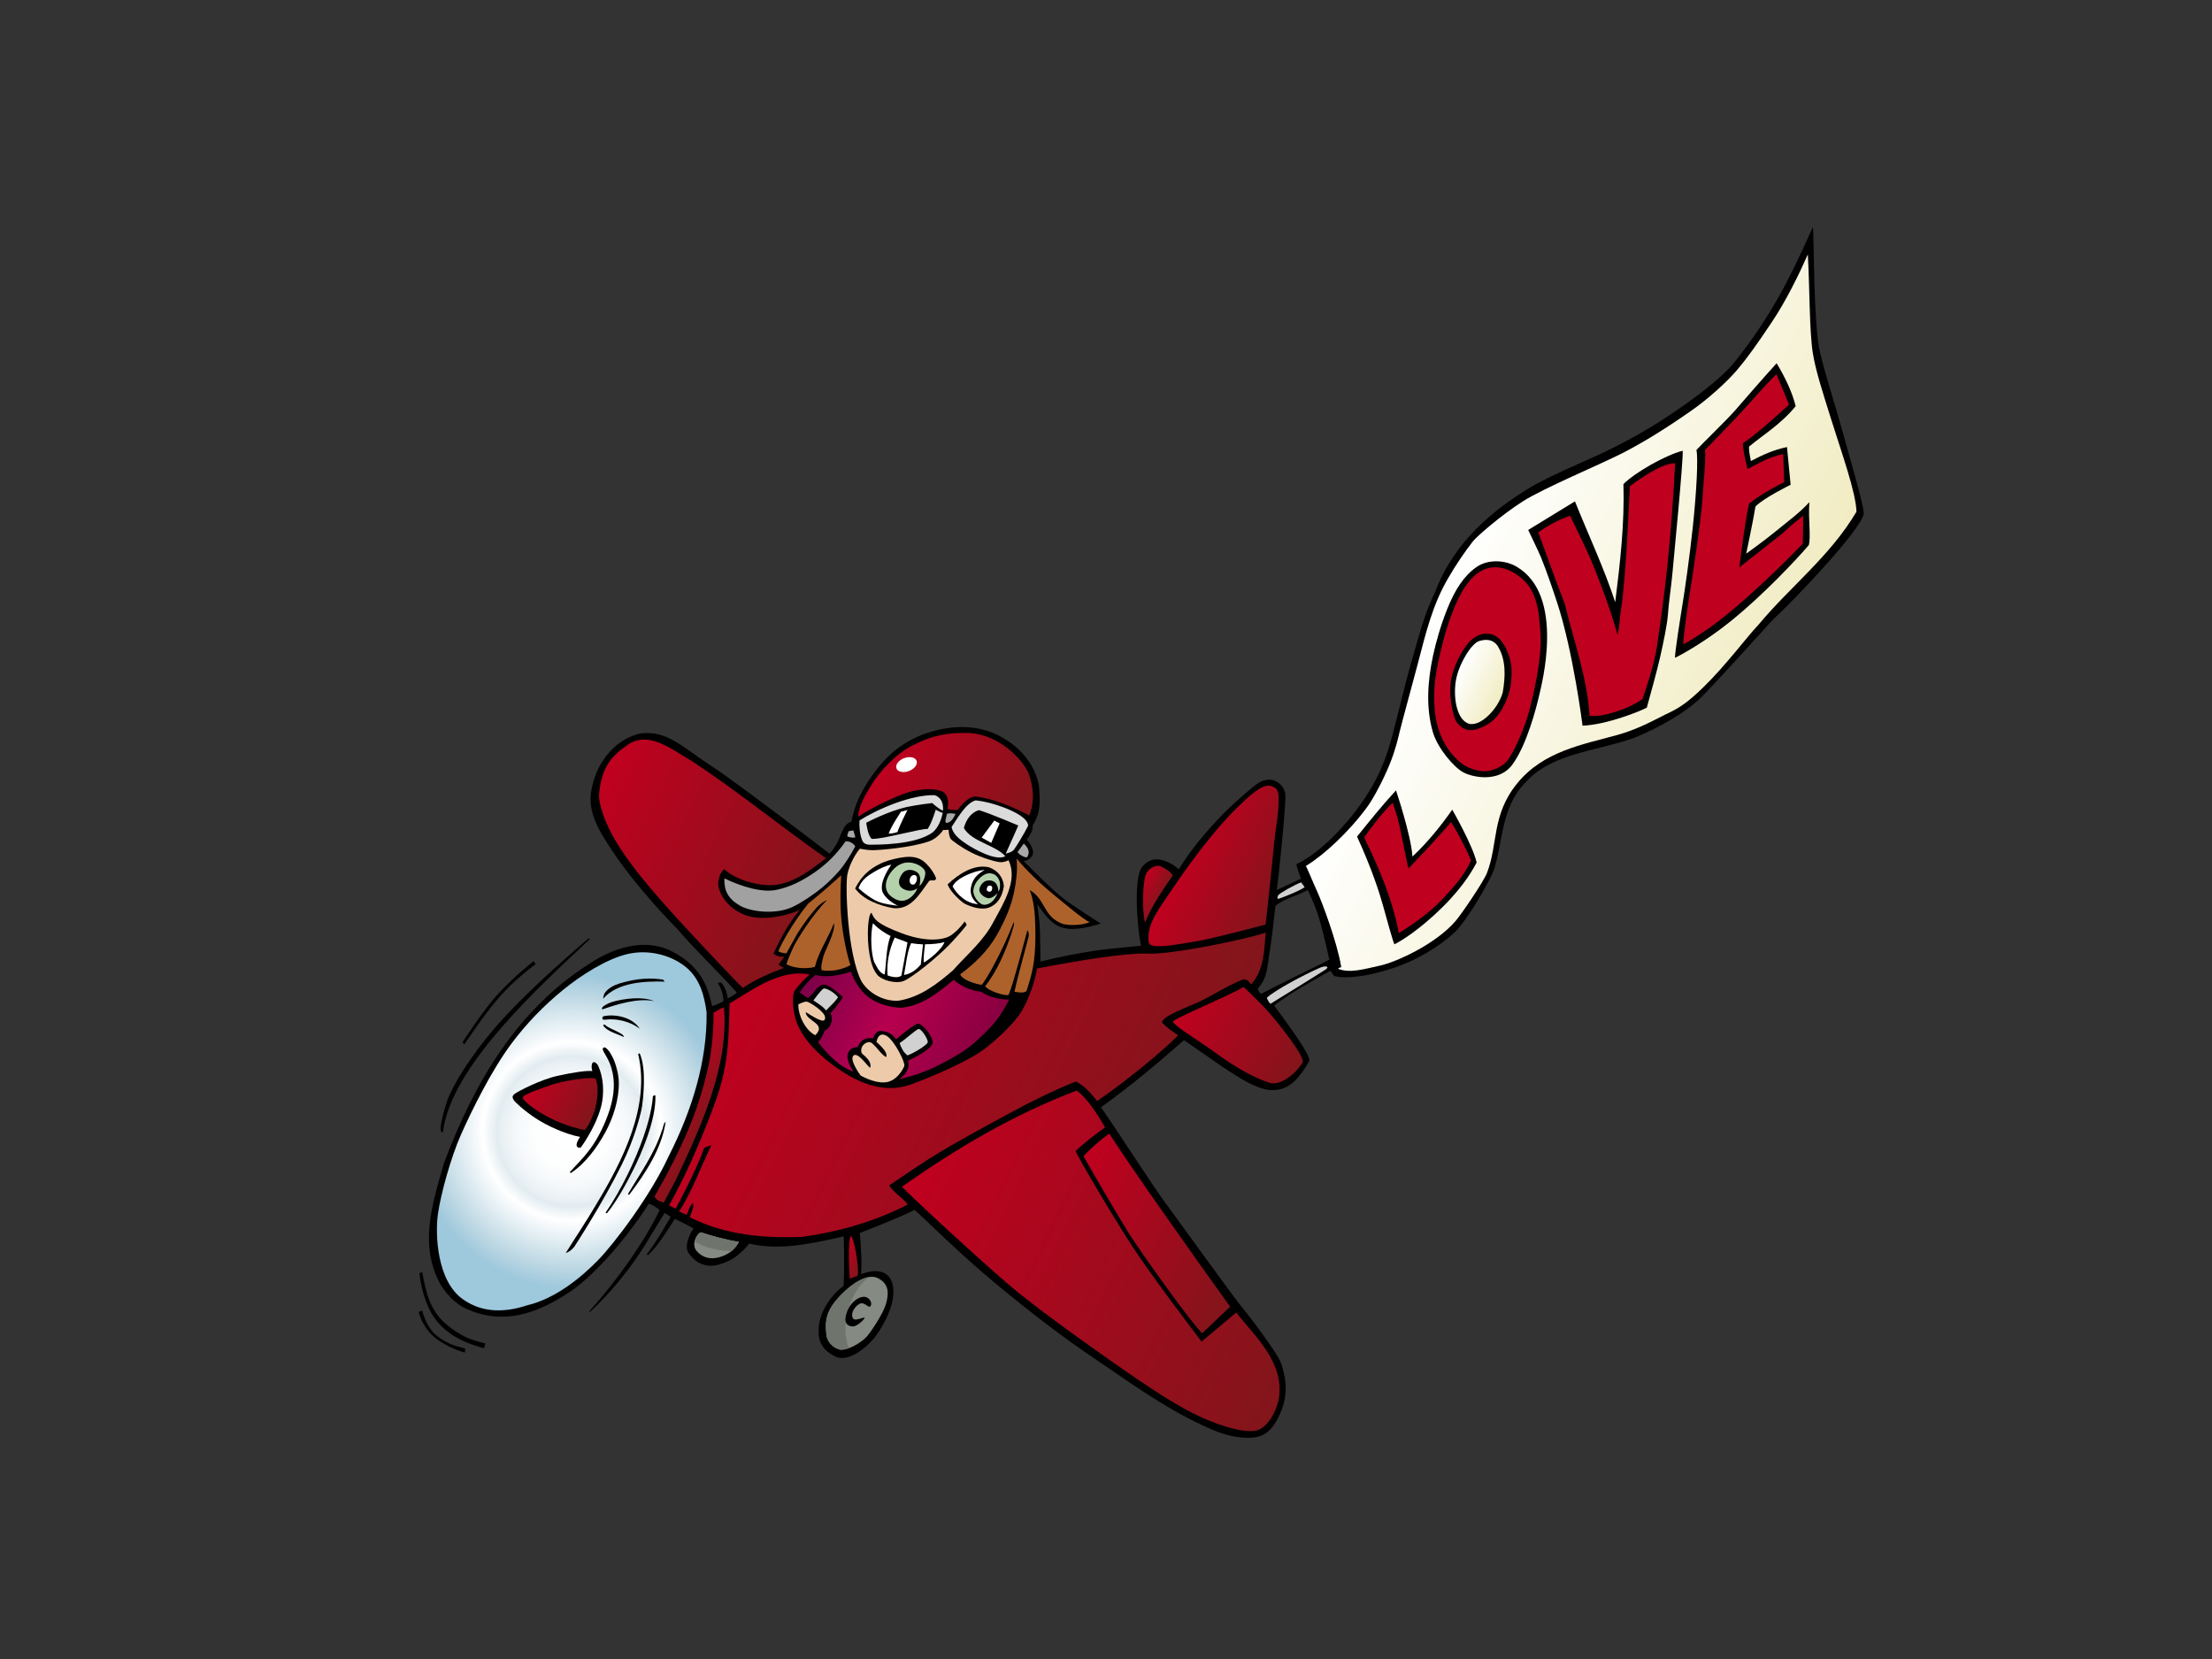 <?xml version="1.0" encoding="utf-8"?>
<!-- Generator: Adobe Illustrator 17.0.0, SVG Export Plug-In . SVG Version: 6.00 Build 0)  -->
<!DOCTYPE svg PUBLIC "-//W3C//DTD SVG 1.1//EN" "http://www.w3.org/Graphics/SVG/1.1/DTD/svg11.dtd">
<svg version="1.1" id="Layer_1" xmlns="http://www.w3.org/2000/svg" xmlns:xlink="http://www.w3.org/1999/xlink" x="0px" y="0px"
	 width="800px" height="600px" viewBox="0 0 800 600" enable-background="new 0 0 800 600" xml:space="preserve">
<rect x="0" y="0" width="800" height="600" fill="#333333" stroke="none"/>
<g>
	<path d="M658.12,126.881c2.048,8.96,4.773,16.67,8.293,29.316c3.237,11.639,7.292,25.359,7.677,29.521
		c-0.937,5.912-25.821,31.983-33.038,38.517c-8.197,8.951-17.557,19.515-25.258,27.423c-7.701,7.909-22.08,14.303-25.954,15.61
		c-13.398,4.518-29.009,5.331-38.335,15.924c-8.477,8.743-7.845,20.455-11.071,30.968c-1.181,3.847-9.763,18.624-14.138,22.823
		c-5.852,5.613-13.992,9.959-19.315,12.014c-5.321,2.055-11.194,3.475-14.055,3.887c-2.859,0.413-6.977,0.979-10.365,0.101
		c-0.706-0.536-0.876-1.777-1.654-1.768c-6.936,3.968-13.958,7.704-20.111,12.438c6.129,8.284,13.429,18.296,12.668,20.06
		c-0.759,1.762-3.651,5.917-5.632,7.609c-1.978,1.694-4.293,2.89-7.203,2.926c-5.897,0.226-13.142-4.987-18.15-8.188l-14.289-9.874
		c-10.417,9.178-19.526,16.708-29.987,24.258c7.247,10.555,17.987,27.335,22.676,33.761c4.691,6.426,25.355,34.981,27.73,37.854
		c2.377,2.871,13.677,17.45,14.864,21.378c1.19,3.929,2.53,9.261,0.35,15.603c-1.058,3.072-3.071,7.236-5.831,9.187
		c-2.933,2.075-6.648,1.839-8.859,1.666c-4.764-0.368-9.673-2.213-14.114-4.366c-14.367-6.58-28.2-16.814-39.195-24.21
		c-10.994-7.395-22.196-15.842-36.228-27.52c-12.914-10.745-24.131-22.077-28.794-26.189c-6.252,2.949-13.207,5.753-19.852,8.317
		c0.248,1.997,0.378,5.587,0.567,8.38c0.103,2.173-0.023,4.425-0.076,6.52c3.77-1.489,8.425-1.894,10.547,1.639
		c2.12,3.533,1.526,10.441-4.268,19.291c-3.881,5.925-11.136,11.03-15.508,8.912c-4.369-2.12-6.232-5.188-6.125-8.993
		c-0.307-6.13,3.913-12.896,8.992-16.61c0.427-7.145,0.06-17.9,0.06-17.9c-11.461,2.547-23.141,5.249-34.197,2.589
		c-0.892,1.168-2.505,3.103-5.221,4.994c-1.386,0.965-5.801,3.324-9.283,3.013c-3.347-0.299-5.407-1.919-7.264-4.384
		c-1.856-2.463,0.008-6.603,1.617-9.097c-2.11-1.217-4.423-2.35-6.714-3.467c-2.971,4.539-5.902,9.577-9.742,13.12l-0.469-0.228
		c3.236-3.989,8.691-13.629,8.691-13.629l-2.221-1.389c0,0-2.682,4.493-7.283,11.922c-4.602,7.429-12.06,16.919-19.663,23.846
		l-0.311-0.151c10.331-11.511,19.879-25.089,25.483-36.65c-0.92-0.879-2.551-1.978-3.91-2.282
		c-7.773,12.054-19.213,25.489-28.263,31.638c-15.335,10.417-27.139,11.185-37.849,6.297c-3.852-1.759-6.851-5.06-8.994-8.363
		c-8.251-14.419-3.159-29.697,1.01-44.268c11.127-29.718,26.652-55.375,51.919-71.678c5.789-3.964,18.49-10.904,30.416-4.983
		c11.926,5.922,13.578,15.313,14.644,19.882c1.056-0.287,3.239-1.264,4.087-1.818c0-2.695-1.047-4.993-1.992-6.603l1.072-0.162
		c1.96,1.53,2.491,5.754,2.491,5.754s2.445-1.153,3.286-2.094c-7.008-7.835-14.703-15.039-21.478-22.953
		c-8.411-8.515-17.677-19.479-23.087-27.589c-5.41-8.11-10.125-15.328-7.675-24.363c1.988-8.877,8.643-17.031,17.626-18.85
		c9.615-1.128,15.58,5.466,25.066,11.571c9.485,6.107,43.05,31.925,43.05,31.925s0.656-0.387,2.447-3.275
		c1.792-2.886,2.279-7.453,5.488-8.299c0.875-4.593,2.444-8.504,4.934-12.729c1.298-2.204,4.851-7.656,9.306-11.711
		c4.083-3.717,9.028-6.105,11.494-7.029c8.882-3.329,18.689-3.979,27.185,0.141c4.715,2.4,8.721,5.695,11.436,9.811
		c1.828,2.775,3.388,6.646,3.554,9.414c0.289,4.811,0.658,8.843-2.391,13.539c0.408,1.547-1.117,3.578-2.039,5.151
		c1.376,1.529,2.944,4.248,1.846,5.879c-1.1,1.629-3.044,1.819-3.044,1.819c4.266,4.165,9.542,9.674,14.316,13.462
		c3.138,2.488,13.565,9.117,13.565,9.117s-5.309,1.901-10.215,1.949c-2.943,0.028-5.533-0.858-7.33-2.524
		c-2.034-1.374-5.426-6.527-5.426-6.527s0.89,5.751,1.004,9.874c0.113,4.122,0.172,10.989,0.172,10.989
		c6.664-1.693,13.332-2.979,19.988-3.98c4.554-0.688,13.753-1.441,16.354-1.741c-1.715-9.234-2.421-24.938,0.371-28.409
		c2.792-3.474,5.91-3.184,8.493-2.216c2.585,0.97,3.398,1.902,4.861,2.923c4.499-7.361,10.629-14.533,16.508-20.48
		c3.866-3.913,10.77-9.858,12.447-10.807c1.68-0.948,3.831-1.525,5.737-0.692c1.904,0.835,3.286,2.313,3.78,4.534
		c0.495,2.223-2.342,30.185-3.063,34.978l8.722-4.067c-0.389-1.416-1.395-3.858-1.695-5.258c8.075-3.518,20.74-15.804,28.322-29.672
		c2.821-5.159,4.758-10.748,6.08-15.509c1.584-5.694,5.196-20.859,6.999-27.124c1.194-4.145,2.29-7.931,2.807-9.752
		c1.571-5.532,3.418-11.01,5.987-16.311c6.768-17.94,20.673-29.912,36.249-38.953c7.192-3.843,14.68-7.028,22.011-10.352
		c7.521-3.412,14.501-7.146,21.587-11.534c7.085-4.39,22.217-14.652,28.3-22.165c6.082-7.512,12.545-16.99,17.765-26.749
		c6.525-12.196,10.575-22.427,10.751-22.126C656.058,84.235,655.842,116.919,658.12,126.881z M476.991,331.857
		c-1.7-5.486-4.052-9.969-4.052-9.969c-3.701,2.064-8.426,3.055-11.652,5.732c-0.684,5.916-1.417,12.748-2.196,17.264
		c-0.778,4.518-0.666,8.939-4.117,12.474c-0.066,0.934,0.563,1.626,1.112,2.084c8.024-4.214,16.515-8.202,24.693-12.337
		C480.779,347.105,478.69,337.345,476.991,331.857z"/>
	
		<linearGradient id="SVGID_1_" gradientUnits="userSpaceOnUse" x1="402.189" y1="198.432" x2="525.508" y2="198.432" gradientTransform="matrix(0.9 0.436 -0.436 0.9 251.428 -153.203)">
		<stop  offset="0" style="stop-color:#FFFFFF"/>
		<stop  offset="1" style="stop-color:#F1ECC2"/>
	</linearGradient>
	<path fill="url(#SVGID_1_)" d="M655.642,127.739c0.994,6.213,3.433,13.74,6.584,23.789c4.085,13.023,8.935,26.435,9.197,33.53
		c-9.582,16.189-23.893,27.002-35.447,40.886c-4.123,4.318-11.878,14.775-19.877,22.551c-5.37,5.221-8.416,7.469-13.809,9.928
		c-2.024,0.925-9.33,5.17-17.13,7.324c-12.967,3.583-26.934,5.949-36.371,17.479c-9.439,11.53-6.896,21.953-11.029,32.545
		c-1.179,3.016-9.076,14.718-11.359,17.363c-7.216,8.362-21.399,14.8-27.25,16.081c-5.853,1.283-10.935,2.844-15.146,1.188
		c0.071-0.544,0.771-0.397,1.08-0.635c-1.512-9.221-7.179-24.055-8.721-27.378c-1.545-3.32-3.713-8.795-4.104-9.179
		c6.563-3.96,15.739-12.463,22.362-21.575c2.107-2.899,5.669-9.573,7.956-15.202c2.177-5.36,3.12-9.701,3.591-11.669
		c0.73-3.06,5.239-19.539,6.607-24.757c2.773-10.567,5.227-21.171,11.033-31.013c2.679-4.683,6.279-9.923,8.941-13.272
		c1.366-1.719,10.087-9.351,17.983-14.391c7.479-4.774,28.053-13.369,36.01-17.433c11.254-5.748,21.771-13.188,24.561-15.108
		c6.472-4.451,13.421-10.809,17.055-15.122c3.638-4.313,6.891-8.875,12.436-17.158c5.135-7.664,9.702-16.991,13.028-24.485
		C654.512,103.742,654.341,119.591,655.642,127.739z"/>
	<path d="M649.433,146.876c-5.272,6.518-11.83,10.433-16.885,14.658c-0.07,1.765,0.434,3.73,0.684,5.205
		c4.607-2.404,8.336-4.064,13.059-5.052l1.318,13.642c0,0-9.589,4.658-12.718,7.84c-0.72,4.666-3.35,17.073-3.35,17.073
		s6.389-4.557,10.851-8.229c4.463-3.672,8.308-6.39,11.986-10.395c-0.439,6.352,0.615,12.26-0.198,15.53
		c-4.992,5.829-16.607,18.043-27.696,27.083c-9.659,7.873-19.14,13.005-20.707,13.667c-0.055-1.826,1.979-14.783,2.793-19.747
		c0.656-4.001,2.515-16.598,3.695-27.913c1.34-12.824,1.936-24.411,1.279-27.497c2.451-2.669,11.136-11.038,13.844-14.161
		c4.579-5.284,10.78-12.411,15.159-17.2C645.324,136.008,648.046,141.38,649.433,146.876z"/>
	<path fill="#C0001F" d="M630.357,160.328c-0.041,2.873,1.676,9.317,1.676,9.317s3.851-2.111,6.962-3.527
		c3.111-1.415,5.924-1.872,5.924-1.872l0.359,10.146c0,0-7.917,3.811-12.719,7.765c-1.493,6.691-2.891,18.386-3.514,23.066
		c4.17-3.384,14.586-11.33,16.992-13.564c2.406-2.235,3.994-3.466,6.148-5.122l-0.189,10.087c0,0-16.347,17.201-30.932,28.371
		c-3.857,2.953-9.045,6.323-12.254,8.038c-0.181-2.019,1.724-14.896,2.434-19.228c0.805-4.91,3.905-25.135,4.441-33.142
		c0.483-7.247,1.3-14.269,0.958-17.916c4.604-4.715,8.941-9.281,12.61-13.137c3.667-3.855,8.924-10.186,13.22-14.276l4.56,11.003
		C647.034,146.338,635.751,156.769,630.357,160.328z"/>
	<path d="M604.927,206.589c-0.471,5.416-1.372,10.824-1.754,16.188c-0.236,2.997-1.541,9.582-2.762,14.859
		c-1.22,5.279-3.126,12.184-4.828,18.308c-2.084,1.112-14.146,6.124-23.229,6.516c0,0-3.382-26.911-9.229-44.628
		c-1.768-5.359-3.615-10.758-5.7-15.999c-0.863-2.167-4.735-10.161-4.735-10.161l16.906-10.347
		c4.724,11.743,10.696,24.573,14.57,36.48c1.851-14.85,3.379-28.457,2.971-42.737c4.249-4.219,15.074-10.404,21.438-12.057
		C608.859,166.033,605.111,204.472,604.927,206.589z"/>
	<path fill="#C0001F" d="M599.771,230.193c-0.763,7.541-3.225,15.248-5.701,22.508c-3.715,3.131-14.59,7.011-19.183,6.136
		c-0.866-13.732-5.605-26.64-8.958-40.419c-3.044-7.649-9.576-25.911-9.576-25.911c5.56-3.997,11.609-6.085,11.515-5.945
		c-0.048,0.07,3.067,6.108,6.419,13.467c3.097,6.805,8.474,21.121,10.726,29.568c0.736-3.115,0.773-6.376,1.281-9.409
		c1.875-11.825,3.139-44.271,3.139-44.271s10.657-8.462,16.402-8.377C604.771,188.438,602.932,209.347,599.771,230.193z"/>
	<path d="M556.606,251.728c-0.935,4.032-4.367,17.682-9.685,24.863c-4.771,6.443-14.038,4.603-17.539,2.827
		c-3.503-1.776-9.489-8.827-11.188-14.705c-2.537-8.767-1.903-18.418,0.098-27.646c1.036-4.775,2.817-11.124,5.17-16.947
		c2.782-6.891,5.991-11.852,10.457-14.983c4.463-3.133,10.646-2.504,14.61-0.17C566.175,215.353,557.539,247.697,556.606,251.728z"
		/>
	<path fill="#C0001F" d="M556.413,221.33c0.253,3.225,1.033,7.418,0.726,12.941c-0.36,6.416-1.938,14.387-3.599,21.018
		c-2.689,10.734-7.389,18.685-8.378,19.833c-2.125,2.472-6.195,4.176-9.314,3.761c-3.122-0.416-5.998-1.559-8.274-3.627
		c-8.236-7.409-9.559-18-8.637-28.43c0.432-4.882,2.871-15.636,5.145-22.071c2.271-6.438,5.782-15.179,11.809-18.393
		c6.025-3.212,12.893,0.464,16.758,5.231C554.697,214.13,555.832,218.154,556.413,221.33z"/>
	<path d="M546.562,240.861c0.288,2.738,0.086,6.987-1.037,10.494c-1.48,4.136-3.705,8.343-7.375,10.514
		c-5.709,3.378-8.495,2.541-10.976-0.204c-1.826-2.023-3.512-11.033-2.195-16.721c1.485-6.41,5.441-12.075,7.007-13.391
		c2.953-2.482,4.957-2.686,7.759-2.101C544.345,231.104,546.276,238.122,546.562,240.861z"/>
	
		<linearGradient id="SVGID_2_" gradientUnits="userSpaceOnUse" x1="420.879" y1="236.082" x2="439.138" y2="236.082" gradientTransform="matrix(0.9 0.436 -0.436 0.9 251.428 -153.203)">
		<stop  offset="0" style="stop-color:#FFFFFF"/>
		<stop  offset="1" style="stop-color:#F1ECC2"/>
	</linearGradient>
	<path fill="url(#SVGID_2_)" d="M543.495,250.371c-1.634,6.152-8.569,13.11-12.752,11.181c-4.184-1.931-5.189-10.019-4.152-15.71
		c1.035-5.693,5.509-13.172,8.466-14.036c2.958-0.862,5.025-0.26,6.443,1.588C544.824,238.476,544.436,244.847,543.495,250.371z"/>
	<path d="M534.047,311.952c-1.012,1.782-3.883,7.703-12.235,16.015c-8.355,8.309-15.57,12.688-17.503,13.536
		c-0.58-1.075-2.887-9.534-4.14-14.054c-1.251-4.521-4.111-13.452-9.375-24.879c4.852-6.033,9.015-11.225,14.08-16.711
		c0,0,5.399,15.93,5.964,23.919c5.301-4.955,10.037-10.759,14.388-16.945C525.226,292.833,532.732,305.912,534.047,311.952z"/>
	<path fill="#C0001F" d="M532.01,311.179c-2.136,5.041-6.135,9.525-10.234,13.886c-4.098,4.361-9.269,8.28-15.879,12.415
		c-2.165-11.853-7.201-23.747-12.535-34.629c1.832-2.619,6.412-8.852,10.325-12.549c0,0,1.717,4.993,2.428,8.265
		c0.794,3.665,3.244,15.577,3.244,15.577s10.788-11.233,15.455-16.882C527.19,301.115,530.247,306.853,532.01,311.179z"/>
	
		<linearGradient id="SVGID_3_" gradientUnits="userSpaceOnUse" x1="360.883" y1="338.117" x2="398.35" y2="338.117" gradientTransform="matrix(0.9 0.436 -0.436 0.9 251.428 -153.203)">
		<stop  offset="0" style="stop-color:#C0001F"/>
		<stop  offset="1" style="stop-color:#82151B"/>
	</linearGradient>
	<path fill="url(#SVGID_3_)" d="M462.369,287.295c0.228,2.61-0.025,6.364-0.617,10.321c-0.592,3.956-1.217,9.61-1.712,14.991
		c-0.539,5.851-2.313,21.78-2.313,21.78s-19.78,5.243-25.203,6.089c-3.886,0.61-9.178,1.579-12.047,1.704
		c-2.871,0.125-5.056,0.021-5.076-1.884c-0.701-6.516,4.362-12.366,8.595-18.759c4.232-6.394,14.295-20.568,23.552-29.56
		c3.806-3.696,8.707-8.324,11.654-7.81C460.548,284.406,462.179,285.099,462.369,287.295z"/>
	<path fill="#D1D1D1" d="M471.848,320.837c-1.583,1.297-8.498,3.948-9.3,4.177c-0.801,0.227-0.576-0.592-0.267-1.226
		c0.309-0.634,5.967-3.861,8.286-4.666L471.848,320.837z"/>
	
		<linearGradient id="SVGID_4_" gradientUnits="userSpaceOnUse" x1="247.625" y1="354.709" x2="304.174" y2="354.709" gradientTransform="matrix(0.9 0.436 -0.436 0.9 251.428 -153.203)">
		<stop  offset="0" style="stop-color:#C0001F"/>
		<stop  offset="1" style="stop-color:#82151B"/>
	</linearGradient>
	<path fill="url(#SVGID_4_)" d="M373.577,287.817c0.048,3.053-0.815,6.118-1.368,7.078c-5.858-3.033-13.25-6.26-19.546-6.804
		c-3.169,0.144-6.241,4.802-6.241,4.802s-2.086,0.284-3.736-0.387c0.456-2.307,0.366-4.781-1.669-6.152
		c-3.42-1.583-9.073-0.862-12.293,0.118c-5.086,1.547-14.645,6.227-18.303,8.915c0.103-4.194,2.81-8.342,5.05-11.996
		c2.046-3.335,8.028-10.604,14.59-13.792c6.247-3.336,12.392-4.805,20.459-4.484c8.066,0.318,16.75,6.126,21.035,13.607
		C372.421,280.402,373.519,284.16,373.577,287.817z"/>
	
		<linearGradient id="SVGID_5_" gradientUnits="userSpaceOnUse" x1="351.448" y1="356.738" x2="360.408" y2="356.738" gradientTransform="matrix(0.9 0.436 -0.436 0.9 251.428 -153.203)">
		<stop  offset="0" style="stop-color:#C0001F"/>
		<stop  offset="1" style="stop-color:#82151B"/>
	</linearGradient>
	<path fill="url(#SVGID_5_)" d="M424.193,316.585c-2.903,4.156-7.589,10.847-10.081,17.054c-1.226-5.033-0.772-15.618,0.527-17.872
		c1.298-2.254,3.841-2.916,5.009-2.54C421.368,314.06,423.211,315.08,424.193,316.585z"/>
	
		<linearGradient id="SVGID_6_" gradientUnits="userSpaceOnUse" x1="236.323" y1="443.132" x2="403.707" y2="443.132" gradientTransform="matrix(0.9 0.436 -0.436 0.9 251.428 -153.203)">
		<stop  offset="0" style="stop-color:#C0001F"/>
		<stop  offset="1" style="stop-color:#82151B"/>
	</linearGradient>
	<path fill="url(#SVGID_6_)" d="M457.756,337.293c-0.543,6.297-0.534,13.438-5.207,18.696c-0.842-0.81-1.296-1.804-2.85-1.785
		c-5.491,2.054-11.748,6.169-16.032,8.124c-4.282,1.956-14.048,5.48-13.322,7.567c1.651,1.766,3.686,3.139,5.722,4.511
		c-4.083,4.495-18.958,16.81-29.288,23.808c-2.131-2.771-5.076-6.022-7.773-7.049c-8.336,3.389-16.303,7.307-24.045,11.526
		c-9.676,5.274-19.076,10.261-28.351,16.042c-4.69,2.923-15.007,9.984-15.007,9.984c1.586,2.697,5.106,4.593,6.688,6.903
		c-11.882,6.203-25.267,9.938-38.289,11.727c-13.738,0.479-27.492-0.593-40.539-7.112c0.592-1.875,1.85-4.044,1.103-5.06
		c-0.875,0.21-2.192,4.199-2.192,4.199l-2.755-1.208c4.645-7.197,7.74-15.913,11.602-23.88c-0.081-0.231-2.551,0.886-2.551,0.886
		c-2.775,8.108-10.308,21.974-10.308,21.974l-2.39-1.188c6.305-11.413,10.851-22.005,15.592-34.331
		c4.739-12.328,5.548-19.792,6.048-29.578c0.119-3.03,0.163-6.728,0.228-9.123c6.786-3.829,17.906-12.762,28.958-10.49
		c-1.69,1.495-4.163,4.003-5.344,5.8c-1.179,1.798-0.758,7.986,0.823,11.88c2.636,6.482,8.44,12.18,15.988,17.178
		c7.548,5,16.153,8.051,24.967,4.991c9.955-3.659,20.982-8.799,25.641-12.077c4.657-3.278,12.103-10.097,14.741-14.688
		c2.638-4.592,4.855-11.157,5.457-15.257c14.254-2.736,32.306-5.778,40.367-5.373C423.498,345.293,450.796,339.707,457.756,337.293z
		"/>
	<path fill="#DBDBDB" d="M371.834,298.634c-1.21,2.498-4.346,7.671-5.153,8.69c-0.806,1.018-2.94,1.389-2.94,1.389
		c1.502-3.26,4.533-10.163,4.533-10.163s-10.038-4.292-14.247-5.562c-2.94,0.89-4.615,3.551-5.436,6.436
		c2.624,4.935,11.538,6.24,15.003,10.236c-3.47,1.982-11.684-2.849-14.001-4.364c-2.317-1.512-5.052-3.619-5.429-6.229
		c1.866-2.653,5.057-8.657,8.729-9.614c3.183,0.368,6.531,1.21,10.232,2.612C366.827,293.469,371.802,295.915,371.834,298.634z"/>
	<polygon fill="#FFFFFF" points="359.594,296.77 361.539,297.787 358.497,304.841 355.042,302.934 	"/>
	<path fill="#D1D1D1" d="M459.551,362.991c-0.39,0.002-1.377-1.77-1.381-2.156c2.994-2.73,13.265-8.245,19.167-10.815
		c2.267-0.985,3.553-0.389,2.148,0.571C478.082,351.555,464.482,359.979,459.551,362.991z"/>
	<path fill="#DBDBDB" d="M341.068,293.186c-1.364-0.402-3.907-2.755-3.907-2.755s-5.297,0.594-9.049,1.402
		c-6.814,1.47-14.823,5.723-14.823,5.723s0.597,4.89,2.023,5.832c3.718,0.239,17.987-3.857,20.162-3.572
		c1.47-2.012,2.945-6.975,2.945-6.975s1.832,1.023,2.565,1.164c-0.592,2.416-1.48,5.061-3.554,6.948
		c-6.384,4.815-20.971,4.497-22.46,4.549c-1.489,0.05-2.722-0.314-3.206-1.747c-0.8-1.932-1.087-5.03-0.879-7.052
		c6.935-4.354,18.799-9.325,27.186-9.116C339.71,288.188,341.308,289.627,341.068,293.186z"/>
	<path fill="#A8A8A8" d="M371.374,310.069c-1.007,0.09-3.118-1.249-3.359-1.943l2.261-3.05
		C370.904,305.768,373.141,307.717,371.374,310.069z"/>
	<path fill="#A8A8A8" d="M345.585,294.358c-0.378,0.781-1.157,2.711-2.838,3.194c-1.681,0.483-0.254-2.474-0.342-3.094
		C342.865,293.911,344.884,294.213,345.585,294.358z"/>
	<path fill="#EDCBAA" d="M341.084,300.186l2.021-0.066c0,0-0.048,2.059,0.713,3.252c0.36,0.568,3.999,3.179,7.396,4.926
		c3.759,1.932,9.522,3.661,11.042,3.536c1.518-0.125,2.473-0.729,2.473-0.729c3.504,7.099-1.674,15.392-5.242,21.958
		c-3.715,7.267-9.712,12.076-14.843,17.884c-5.609,4.805-11.607,9.615-19.588,10.955c-5.197,0.374-10.745-2.509-13.438-6.901
		c-5.228-9.882-5.934-34.892-5.155-38.734c0.79-3.903,3.232-7.918,4.549-9.33c1.419,0.298,3.303,0.57,4.96,0.551
		c1.657-0.021,13.115-0.806,19.98-3.188C339.297,303.137,341.084,300.186,341.084,300.186z"/>
	<path fill="#FFFFFF" d="M324.569,300.914c-1.221,0.425-2.479,0.596-3.172,0.573c0.975-2.808,4.467-7.925,4.467-7.925l2.324-0.595
		C328.189,292.968,325.393,298.418,324.569,300.914z"/>
	<path fill="#AE622B" d="M380.87,323.395c2.695,2.198,11.795,9.936,13.272,10.071c-2.314,1.196-8.732,1.628-11.08,0.105
		c-5.78-2.803-5.219-8.638-10.692-11.676c0,0,1.555,3.241,1.914,9.767c0.304,5.504,0.276,11.126-0.369,16.066
		c-0.644,4.94-2.67,10.703-2.67,10.703c-1.001,0.866-3.098,0.46-4.342,0.243c1.071-5.279,4.846-18.588,5.118-20.001
		c0.271-1.413-0.458-2.266-0.458-2.266s-5.278,20.263-6.825,23.453c-1.705,0.329-7.489-1.579-8.44-3.198
		c4.435-5.566,7.435-12.859,9.609-19.331c0.217-1.246,1.056-2.576,0.728-3.892c-2.423,6.092-4.115,9.892-7.834,16.768
		c-0.381,0.781-3.151,5.495-3.767,5.97c-2.022-0.21-7.039-1.727-7.763-3.813c5.079-3.712,9.825-8.353,12.982-13.722
		c1.559-2.649,4.06-7.484,5.498-12.133c1.473-4.763,1.868-9.327,1.978-10.697c0.219-2.712-0.065-5.354-0.065-5.354
		C371.056,314.711,376.575,319.895,380.87,323.395z"/>
	
		<linearGradient id="SVGID_7_" gradientUnits="userSpaceOnUse" x1="383.51" y1="386.312" x2="432.147" y2="386.312" gradientTransform="matrix(0.9 0.436 -0.436 0.9 251.428 -153.203)">
		<stop  offset="0" style="stop-color:#C0001F"/>
		<stop  offset="1" style="stop-color:#82151B"/>
	</linearGradient>
	<path fill="url(#SVGID_7_)" d="M458.728,365.932c4.599,5.27,13.3,16.423,12.403,18.279c-0.896,1.857-6.486,8.511-11.777,7.49
		c-8.177-2.7-15.195-7.623-22.048-12.568c-3.601-2.599-13.122-8.477-13.095-9.599c0.028-1.12,18.86-8.695,25.556-12.578
		C452.227,359.229,456.621,363.516,458.728,365.932z"/>
	<path d="M363.059,320.518c-0.501,3.422-2.038,6.476-5.494,7.755c-2.334,0.863-5.927-0.061-8.563-1.389
		c-1.269-0.64-5.407-4.359-6.269-7.043c4.016-3.821,9.591-7.42,14.963-6.166C360.816,314.8,362.866,317.337,363.059,320.518z"/>
	<path fill="#B4D1AC" d="M361.582,318.988c0.221,1.034,0.146,2.754-0.509,3.455c-0.023-1.891-0.828-4.516-4.172-3.944
		c-1.473,0.25-2.884,2.282-2.703,3.607c0.184,1.323,2.206,2.845,3.6,2.738c1.41-0.106,3-1.83,3-1.83
		c-1.204,3.045-3.105,4.198-4.86,4.215c-1.755,0.016-4.19-3.159-3.907-5.336c0.212-1.633,1.005-3.034,2.34-4.342
		c1.334-1.31,3.031-2.042,4.357-1.594C360.359,316.172,361.363,317.954,361.582,318.988z"/>
	<path fill="#FFFFFF" d="M356.097,314.579c-1.699,1.23-4.16,2.342-4.929,6.348c-0.769,4.009,2.625,6.046,2.625,6.046
		c-4.345-0.073-7.842-3.742-9.27-6.366c1.207-2.887,6.397-4.72,7.682-5.158C353.49,315.011,355.477,314.666,356.097,314.579z"/>
	<path fill="#FFFFFF" d="M358.812,321.571c-0.118,0.496-0.286,0.967-1.044,0.913c-0.755-0.054-1.137-0.646-0.758-1.427
		c0.148-0.699,0.756-0.891,1.311-0.716C358.878,320.518,358.933,321.073,358.812,321.571z"/>
	<path d="M338.568,317.713c-0.45,1.326-1.649,0.235-2.572,0.945c-3.36,4.545-6.433,10.413-12.883,9.793
		c-4.98-0.871-10.843-3.003-13.852-7.122c1.053-1.96,2.224-3.914,4.31-5.797c2.086-1.883,4.628-3.193,6.409-3.857
		c1.779-0.664,4.744-1.427,7.183-1.696c2.932-0.321,5.761,0.049,8.082,2.649C336.66,314.086,337.925,315.856,338.568,317.713z"/>
	<path fill="#A8A8A8" d="M309.347,302.776c-0.772,0.397-1.94,0.022-2.797-0.201c-0.317-0.536,0.218-1.243,0.364-1.943l1.704-0.332
		L309.347,302.776z"/>
	<path fill="#B4D1AC" d="M334.535,315.054c0.488,1.255-0.702,4.354-1.98,5.377c0.206-1.229,0.714-3.565-0.657-4.776
		c-1.368-1.212-4.05-1.652-5.507,0.224c-1.457,1.877-2.059,4.388,0.447,5.693c2.188,1.14,4.129,0.359,4.94-0.343
		c-0.624,1.929-2.996,4.728-5.959,4.544c-1.566-0.098-3.984-1.461-4.888-3.151c-0.9-1.69-0.805-4.147,1.02-6.783
		c1.827-2.635,4.357-4.146,7.133-3.896C331.855,312.192,334.047,313.8,334.535,315.054z"/>
	
		<linearGradient id="SVGID_8_" gradientUnits="userSpaceOnUse" x1="158.87" y1="418.548" x2="248.431" y2="418.548" gradientTransform="matrix(0.9 0.436 -0.436 0.9 251.428 -153.203)">
		<stop  offset="0" style="stop-color:#C0001F"/>
		<stop  offset="1" style="stop-color:#82151B"/>
	</linearGradient>
	<path fill="url(#SVGID_8_)" d="M298.725,310.359c-5.304,4.179-11.151,8.678-18.203,9.695c-6.282,0.619-14.782-2.006-18.557-5.689
		c-1.07,0.717-1.931,2.454-2.187,4.703c-0.255,2.248,1.672,8.122,8.545,11.377c6.871,3.254,16.675,0.562,20.982-1.359
		c-3.981,4.63-7.052,10.267-9.547,15.81c1.893,1.596,3.992,1.008,3.992,1.008s-1.799,2.255-2.135,3.111l1.913,1.049
		c-5.491,2.047-10.01,4.039-14.896,7.248c-2.906-2.76-22.616-23.646-29.438-31.521c-3.254-3.754-10.893-12.327-16.213-21.084
		c-4.162-6.853-6.629-14.022-6.299-17.725c0.752-8.436,3.876-13.167,9.342-16.884c8.071-6.699,17.018,1.111,24.289,5.215
		C267.142,286.365,282.437,298.989,298.725,310.359z"/>
	<path fill="#A1A1A1" d="M309.309,306.037c-1.514,3.124-4.275,7.173-5.602,8.687c-0.659,0.753-2.995,3.457-6.306,6.211
		c-3.334,2.775-7.647,5.603-10.732,7.055c-6.148,2.89-15.238,1.851-19.3-0.587c-4.061-2.438-5.556-5.377-5.375-9.727
		c6.09,2.953,13.633,5.278,18.878,4.145c5.245-1.133,9.467-3.39,13.683-6.273c4.216-2.887,8.024-6.602,11.229-11.223
		C306.866,304.08,308.466,304.765,309.309,306.037z"/>
	<path fill="#FFFFFF" d="M331.462,318.65c-0.305,0.792-0.592,1.335-1.485,1.265c-0.892-0.071-1.159-1.294-0.917-2.116
		c0.241-0.822,0.952-1.487,1.806-1.31C331.722,316.662,331.767,317.86,331.462,318.65z"/>
	<path fill="#FFFFFF" d="M322.355,312.75c-1.757,2.428-4.444,7.224-3.057,10.092c1.389,2.866,5.458,4.764,5.458,4.764
		c-1.69-0.296-4.689-0.523-7.105-1.488c-2.415-0.965-5.482-3.33-7.156-4.88c1.125-3.288,3.809-4.775,5.688-5.927
		C318.064,314.16,320.727,312.923,322.355,312.75z"/>
	<path d="M349.604,334.484c0,0-1.391,2.064-6.022,6.939c-4.633,4.873-13.865,12.276-16.826,13.39
		c-2.959,1.115-7.978-0.377-9.499-2.288c-1.521-1.913-2.26-4.353-2.782-7.361c-1.16-6.673-0.506-14.717,0.722-15.052
		c1.011,2.579,2.425,4.189,10.882,7.397c8.458,3.208,15.188,2.716,18.092,0.601c2.903-2.114,4.696-4.844,4.696-4.844
		C349.258,333.651,349.604,334.484,349.604,334.484z"/>
	<path fill="#AE622B" d="M304.234,316.56c-0.283,5.261-0.465,9.935,0.064,15.855c0.527,5.921,1.889,12.328,3.261,16.66
		c-2.854,1.51-6.55,2.447-10.372,1.832c-0.402-1.161,0.154-3.344,0.667-5.209c0.51-1.862,4.546-9.217,3.723-11.772
		c-2.259,5.852-5.316,9.771-6.873,15.77c-2.991,0.82-7.536,0.556-10.271-0.966c0.441-1.666,1.264-3.291,2.304-5.759
		c1.04-2.469,7.158-12.3,12.296-17.331c-0.641,0.011-2.706,1.467-3.785,2.721c-1.583,1.842-3.57,4.07-6.847,9.236l-3.975,7.157
		c0,0-1.745,0.042-2.933-0.743c3.683-8.458,10.797-17.21,10.797-17.21s3.531-2.821,6.566-5.469
		C301.065,319.405,304.234,316.56,304.234,316.56z"/>
	<path fill="#FFFFFF" d="M334.153,348.118c-0.326-1.315,0.254-5.137,0.392-6.616c2.411,0.022,5.418-0.247,7.044-0.812
		C340.765,343.185,336.467,346.737,334.153,348.118z"/>
	<path fill="#FFFFFF" d="M333.028,348.825c-1.452,1.746-3.581,3.436-6.096,3.78c0.733-3.503,1.079-8.37,2.594-11.496
		c1.348,0.235,2.949,0.385,4.296,0.434L333.028,348.825z"/>
	<path fill="#FFFFFF" d="M326.024,352.784c-1.148,1.178-3.924,0.406-5.005-0.002c-0.441-4.266,0.604-9.637,2.57-13.696
		c1.486,0.642,3.524,1.239,4.617,1.77L326.024,352.784z"/>
	<path fill="#FFFFFF" d="M322.071,338.507c-1.581,4.058-1.533,9.943-2.103,13.912c-1.422-0.297-2.344-1.672-3.602-4.083
		c-1.257-2.407-1.756-10.156-0.645-14.441C317.732,336.043,320.353,337.673,322.071,338.507z"/>
	
		<linearGradient id="SVGID_9_" gradientUnits="userSpaceOnUse" x1="257.376" y1="437.717" x2="326.711" y2="437.717" gradientTransform="matrix(0.9 0.436 -0.436 0.9 251.428 -153.203)">
		<stop  offset="0" style="stop-color:#7C0049"/>
		<stop  offset="0.483" style="stop-color:#B7004E"/>
		<stop  offset="1" style="stop-color:#880040"/>
	</linearGradient>
	<path fill="url(#SVGID_9_)" d="M354.834,358.655c4.204,2.975,10.129,2.86,10.129,2.86s-1.693,3.724-4.56,7.454
		c-2.553,3.32-6.171,6.57-8.259,8.371c-4.431,3.825-9.271,6.057-10.706,6.863c-4.984,2.805-10.606,4.861-16.266,6.113
		c1.745-1.31,4.042-3.287,3.257-6.718c1.234-0.558,8.49-3.985,8.927-6.477c-0.351-3.254-3.987-6.739-5.133-6.924
		c-1.145-0.186-6.354,4.188-8.159,5.69c-1.107-1.695-2.375-2.423-4.12-2.816c-1.743-0.394-2.892-0.725-4.25,2.477
		c-4.294-0.829-5.503,3.121-5.503,3.121s-1.829,0.112-2.478,0.755c-1.651,1.628-1.275,2.93-0.945,4.284
		c0.33,1.354,1.344,2.874,1.81,3.822c-5.301-1.798-9.908-6.966-12.766-10.676c1.261-0.899,2.375-3.993,2.375-3.993
		s0.741-0.413,1.522-1.256c0.78-0.846,1.821-3.361,0.559-5.132c2.313-2.288,4.568-5.811,4.568-5.811s-5.26-5.289-7.49-4.477
		c-2.306,0.837-3.296,3.611-5.22,4.8l-2.958-2.05c1.582-2.398,3.175-4.198,5.745-6.367c5.217,1.618,12.851-1.17,12.851-1.17
		s1.77,5.807,6.415,9.289c4.162,3.122,10.207,4.072,12.771,3.676c7.284-1.1,12.818-5.748,17.968-10.004
		C346.994,356.306,351.206,358.45,354.834,358.655z"/>
	
		<linearGradient id="SVGID_10_" gradientUnits="userSpaceOnUse" x1="321.347" y1="475.968" x2="478.146" y2="475.968" gradientTransform="matrix(0.9 0.436 -0.436 0.9 251.428 -153.203)">
		<stop  offset="0" style="stop-color:#C0001F"/>
		<stop  offset="1" style="stop-color:#82151B"/>
	</linearGradient>
	<path fill="url(#SVGID_10_)" d="M399.687,407.728c-4.161,2.922-7.776,5.863-10.686,8.515c0.538,1.753,12.766,22.54,20.242,34.097
		c7.479,11.557,25.324,34.863,25.324,34.863l12.526-10.507c6.941,8.765,17.459,18.107,15.443,31.023
		c-0.801,4.435-3.601,9.9-7.469,11.428c-3.867,1.526-12.886-1.071-20.725-4.617c-7.836-3.546-17.846-10-32.293-20.153
		c-9.202-6.466-22.276-15.728-32.989-24.256c-10.714-8.526-40.745-36.535-42.869-38.915c19.321-13.594,39.977-25.958,63.162-34.78
		C393.127,396.9,397.399,403.811,399.687,407.728z"/>
	<path fill="#D1D1D1" d="M335.517,377.005c-0.278,0.999-5.171,3.98-7.321,4.69c-1.589-1.182-2.363-3.048-2.848-4.439
		c2.235-1.426,6.007-5.049,6.959-5.103C333.26,372.101,335.795,376.005,335.517,377.005z"/>
	<path fill="#D1D1D1" d="M303.068,360.696c-1.355,2.053-3.011,3.273-4.314,4.765c-0.869-1.388-4.575-3.628-4.575-3.628
		s2.844-4.004,3.712-4.305C298.758,357.228,302.015,359.061,303.068,360.696z"/>
	
		<linearGradient id="SVGID_11_" gradientUnits="userSpaceOnUse" x1="375.685" y1="466.634" x2="447.102" y2="466.634" gradientTransform="matrix(0.9 0.436 -0.436 0.9 251.428 -153.203)">
		<stop  offset="0" style="stop-color:#C0001F"/>
		<stop  offset="1" style="stop-color:#82151B"/>
	</linearGradient>
	<path fill="url(#SVGID_11_)" d="M444.913,472.575l-10.12,9.615c-3.476-3.024-22.089-29.124-26.267-35.742
		c-4.179-6.619-14.045-23.658-16.629-28.222c1.297-1.879,7.904-7.55,9.371-8.19C406.737,419.054,436.227,460.645,444.913,472.575z"
		/>
	<path fill="#EDCBAA" d="M327.057,385.517c-0.428,1.202-2.885,5.725-7.107,5.942c-4.222,0.22-8.721-2.505-8.721-2.505
		s-4.225-5.707-2.545-7.209c1.684-1.503,5.653,4.756,6.037,4.362c0.596-2.026-1.412-3.74-2.905-5.04
		c-0.302-0.146-0.617-1.549,0.051-2.653c0.709-1.173,2.438-2.023,3.469-1.16c2.004,1.675,3.23,3.99,5.132,5.068
		c0.908-1.875-2.87-4.84-3.5-5.53c0.224-0.856,0.932-3.8,3.726-2.135C323.482,376.324,327.482,384.313,327.057,385.517z"/>
	<path fill="#EDCBAA" d="M298.409,367.951c0.088,2.078-1.842,1.378-6.998-1.912c-0.049,3.258,7.826,4.109,3.453,8.355
		c-3.593-1.741-6.175-7.08-6.146-11.117c0,0,2.126-1.185,3.134-1.006C292.861,362.449,298.32,365.874,298.409,367.951z"/>
	
		<radialGradient id="SVGID_12_" cx="205.065" cy="525.581" r="56.851" gradientTransform="matrix(0.9 0.436 -0.436 0.9 251.428 -153.203)" gradientUnits="userSpaceOnUse">
		<stop  offset="0" style="stop-color:#FFFFFF"/>
		<stop  offset="0.236" style="stop-color:#FDFEFE"/>
		<stop  offset="0.356" style="stop-color:#F5F8FA"/>
		<stop  offset="0.449" style="stop-color:#E8F0F3"/>
		<stop  offset="0.477" style="stop-color:#E2ECF0"/>
		<stop  offset="0.567" style="stop-color:#FFFFFF"/>
		<stop  offset="0.871" style="stop-color:#BCD7E3"/>
		<stop  offset="1" style="stop-color:#9EC8DC"/>
	</radialGradient>
	<path fill="url(#SVGID_12_)" d="M255.541,366.014c0.294,17.699-5.309,35.625-13.648,52.032
		c-6.579,14.366-19.702,31.67-25.626,37.738c-5.924,6.067-15.204,13.851-25.655,16.309c-8.042,2.659-16.193,2.761-23.085-2.124
		c-9.553-6.561-10.166-23.631-9.152-30.867c1.013-7.237,4.682-20.508,8.343-28.752c3.661-8.243,10.885-23.063,18.307-32.99
		c5.389-7.209,11.646-13.653,18.519-19.277c6.73-5.507,15.772-11.173,23.167-12.988c7.396-1.814,15.499,0.087,21.017,4.401
		C253.247,353.807,254.693,360.2,255.541,366.014z"/>
	<path d="M213.367,339.589c-18.378,17.316-50.334,46.066-53.182,69.908c-2.093,0.637,0.308-7.809,1.556-11.416
		c1.853-5.353,8.253-15.907,17.349-26.462c9.095-10.555,22.974-23.04,33.808-32.257L213.367,339.589z"/>
	<path d="M240.42,355.02c-7.223-0.225-17.078,0.208-22.285,6.173c0.218-1.246,0.126-1.841,1.666-3.256
		c1.542-1.417,3.753-2.147,5.741-2.679c4.869-1.298,9.566-1.727,14.26-0.956L240.42,355.02z"/>
	
		<linearGradient id="SVGID_13_" gradientUnits="userSpaceOnUse" x1="232.593" y1="497.805" x2="246.696" y2="497.805" gradientTransform="matrix(0.9 0.436 -0.436 0.9 251.428 -153.203)">
		<stop  offset="0" style="stop-color:#C0001F"/>
		<stop  offset="1" style="stop-color:#82151B"/>
	</linearGradient>
	<path fill="url(#SVGID_13_)" d="M258.055,366.307c0,0,2.454-1.565,3.775-1.953c1.891,21.174-8.419,43.458-17.728,63.061
		l-4.023,7.501c-0.847-0.151-2.882-0.817-3.366-2.209c3.823-6.58,9.842-17.67,13.998-28.631c3.231-8.521,5.01-16.275,5.591-18.826
		C258.276,375.3,258.055,366.307,258.055,366.307z"/>
	<path d="M236.625,362.053c-5.993-1.168-13.264,1.095-18.83,3.026c-0.398-0.772,0.587-1.378,2.429-2.276
		C222.067,361.905,231.162,359.791,236.625,362.053z"/>
	<path d="M193.681,348.759c0,0-7.22,4.981-13.738,12.616c-5.466,6.402-11.953,16.267-11.953,16.267l-0.749-0.606
		c0,0,7.181-11.374,13.117-17.807c5.935-6.432,12.703-11.679,12.703-11.679L193.681,348.759z"/>
	<path d="M231.39,372.055c-3.37-2.598-8.354-3.857-12.695-3.259c-0.898,0.027-1.101-0.397-0.559-1.236
		C222.47,366.575,228.776,367.895,231.39,372.055z"/>
	<path d="M223.578,373.262c0.806,0.456,1.858,0.861,2.103,1.814c-2.499-1.211-6.158-2.022-7.584-4.254l0.541-0.317
		C220.052,371.834,221.962,372.349,223.578,373.262z"/>
	<path d="M232.874,391.65c-0.078,3.255-0.335,7.682-1.169,10.906c-0.328,1.276-2.267,9.411-6.815,18.614
		c-6.944,14.052-17.057,29.531-17.057,29.531s-1.156,1.782-3.244,2.507c3.503-5.635,7.62-11.739,11.043-17.607
		c9.74-16.11,19.595-35.643,15.171-54.376l0.542-0.319C232.729,384.078,232.949,388.395,232.874,391.65z"/>
	<path d="M221.658,382.58c1.006,2.016,2.128,5.946,2.16,8.981c0.064,5.989-2.002,12.686-4.897,17.965
		c-2.896,5.276-7.045,11.141-12.436,14.698l-0.469-0.227c2.19-2.49,4.338-4.392,7.286-8.279c2.948-3.888,5.645-9.399,7.251-14.539
		c1.552-4.967,2.039-10.076,0.565-14.944c-0.491-1.624-1.163-3.09-2.191-4.787c-1.029-1.697-1.407-2.69-0.087-2.631
		C220.015,379.58,220.652,380.564,221.658,382.58z"/>
	<path d="M216.177,385.13c2.02,4.08,2.64,10.133,1.054,15.683c-2.165,7.565-7.224,14.255-7.224,14.255s-3.172,0.574-0.224-3.896
		c-5.598-1.039-12.174-4.192-16.064-6.739c-3.89-2.549-7.629-5.925-7.979-6.662c-0.35-0.737-0.74-1.32,0.477-2.215
		c1.217-0.898,9.231-5.096,15.37-6.454c6.138-1.359,10.597-1.942,12.618-1.736C213.481,384.642,214.519,382.978,216.177,385.13z"/>
	<path d="M237.044,396.209c0.265,9.006-5.319,21.488-7.921,26.689c-2.602,5.2-6.176,11.728-9.649,15.922l-0.469-0.228
		c5.804-8.466,10.707-18.765,13.822-27.722c3.116-8.958,3.289-14.338,3.289-14.338C236.268,396.219,236.731,396.058,237.044,396.209
		z"/>
	
		<linearGradient id="SVGID_14_" gradientUnits="userSpaceOnUse" x1="183.844" y1="514.643" x2="209.621" y2="514.643" gradientTransform="matrix(0.9 0.436 -0.436 0.9 251.428 -153.203)">
		<stop  offset="0" style="stop-color:#C0001F"/>
		<stop  offset="1" style="stop-color:#82151B"/>
	</linearGradient>
	<path fill="url(#SVGID_14_)" d="M214.985,401.914c-0.585,1.67-1.879,5.07-3.489,6.799c-13.185-2.602-22.791-10.666-22.429-11.837
		c0.364-1.171,7.141-3.45,10.942-4.713c4.409-1.467,15.21-2.994,15.456-1.91C216.985,393.884,215.57,400.247,214.985,401.914z"/>
	<path d="M227.544,432.121l-0.468-0.227c4.337-7.353,9.68-14.795,12.297-22.979c0.53-1.092,0.511-2.647,1.359-3.201
		C239.372,415.281,233.428,424.361,227.544,432.121z"/>
	
		<linearGradient id="SVGID_15_" gradientUnits="userSpaceOnUse" x1="312.428" y1="522.615" x2="321.017" y2="522.615" gradientTransform="matrix(0.9 0.436 -0.436 0.9 251.428 -153.203)">
		<stop  offset="0" style="stop-color:#C0001F"/>
		<stop  offset="1" style="stop-color:#82151B"/>
	</linearGradient>
	<path fill="url(#SVGID_15_)" d="M310.227,461.381l-2.883,1.106c-0.35-3.258-0.609-13.753,0.313-15.493
		C308.858,447.421,310.729,457.959,310.227,461.381z"/>
	<path fill="#858A83" d="M320.528,471.215c-0.667,2.682-3.676,7.809-6.482,11.499c-2.384,3.132-8.151,6.052-10.58,5.31
		c-2.431-0.742-4.591-3.015-4.625-5.729c-0.356-3.643-0.403-6.89,2.972-11.3c3.371-4.414,10.941-11.02,15.594-8.776
		C322.06,464.462,321.193,468.532,320.528,471.215z"/>
	<path fill="#858A83" d="M267.256,449.157c-1.293,2.347-3.037,4.187-6.594,5.382c-3.557,1.196-6.59,0.353-8.697-2.077
		c-2.109-2.431,0.097-6.307,1.49-6.789C257.43,447.023,263.133,448.511,267.256,449.157z"/>
	<path fill="#6F756D" d="M314.197,461.87c-4.404,0.757-9.713,5.625-12.385,9.124c-3.375,4.41-3.328,7.657-2.972,11.3
		c0.034,2.715,2.194,4.987,4.625,5.729c0.855,0.261,2.127,0.062,3.516-0.434C303.859,479.358,306.925,467.756,314.197,461.87z"/>
	<path fill="#6F756D" d="M264.497,452.521c1.198-0.958,2.051-2.082,2.76-3.364c-4.124-0.646-9.826-2.134-13.801-3.484
		c-0.813,0.282-1.897,1.722-2.245,3.354C255.167,451.4,259.838,452.322,264.497,452.521z"/>
	<path d="M161.645,479.166c6.33,5.182,10.431,5.759,13.874,6.726c-0.226,0.465-0.103,1.827-0.862,1.614
		c-8.451-2.354-13.985-5.684-17.833-11.305c-3.028-4.421-4.765-11.308-5.098-15.822l0.997-0.247
		C153.905,466.728,155.317,473.983,161.645,479.166z"/>
	<path d="M158.011,483.114c5.117,3.967,8.263,3.771,10.385,4.721c-0.269,0.275-0.267,1.357-0.267,1.357s-6.379-1.685-10.993-5.564
		c-4.613-3.88-5.705-9.114-5.705-9.114l1.241-0.562C152.672,473.952,154.095,480.08,158.011,483.114z"/>
	<path fill="#FFFFFF" d="M331.5,275.15c0.484,1.28-0.753,2.938-2.766,3.698c-2.013,0.761-4.039,0.343-4.524-0.938
		c-0.484-1.283,0.753-2.939,2.768-3.703C328.988,273.448,331.015,273.866,331.5,275.15z"/>
	<path d="M314.861,472.313c-0.605,1.25-2.257-1.955-4.225-0.639c-1.968,1.313-2.979,3.563-2.206,5.031
		c0.773,1.471,4.071-0.716,4.314-0.02c-0.765,1.176-2.86,2.875-4.101,3.045c-2.329,0.029-3.782-1.468-2.259-5.422
		c1.525-3.955,4.689-5.477,6.329-5.306C314.352,469.17,315.626,471.138,314.861,472.313z"/>
</g>
</svg>
